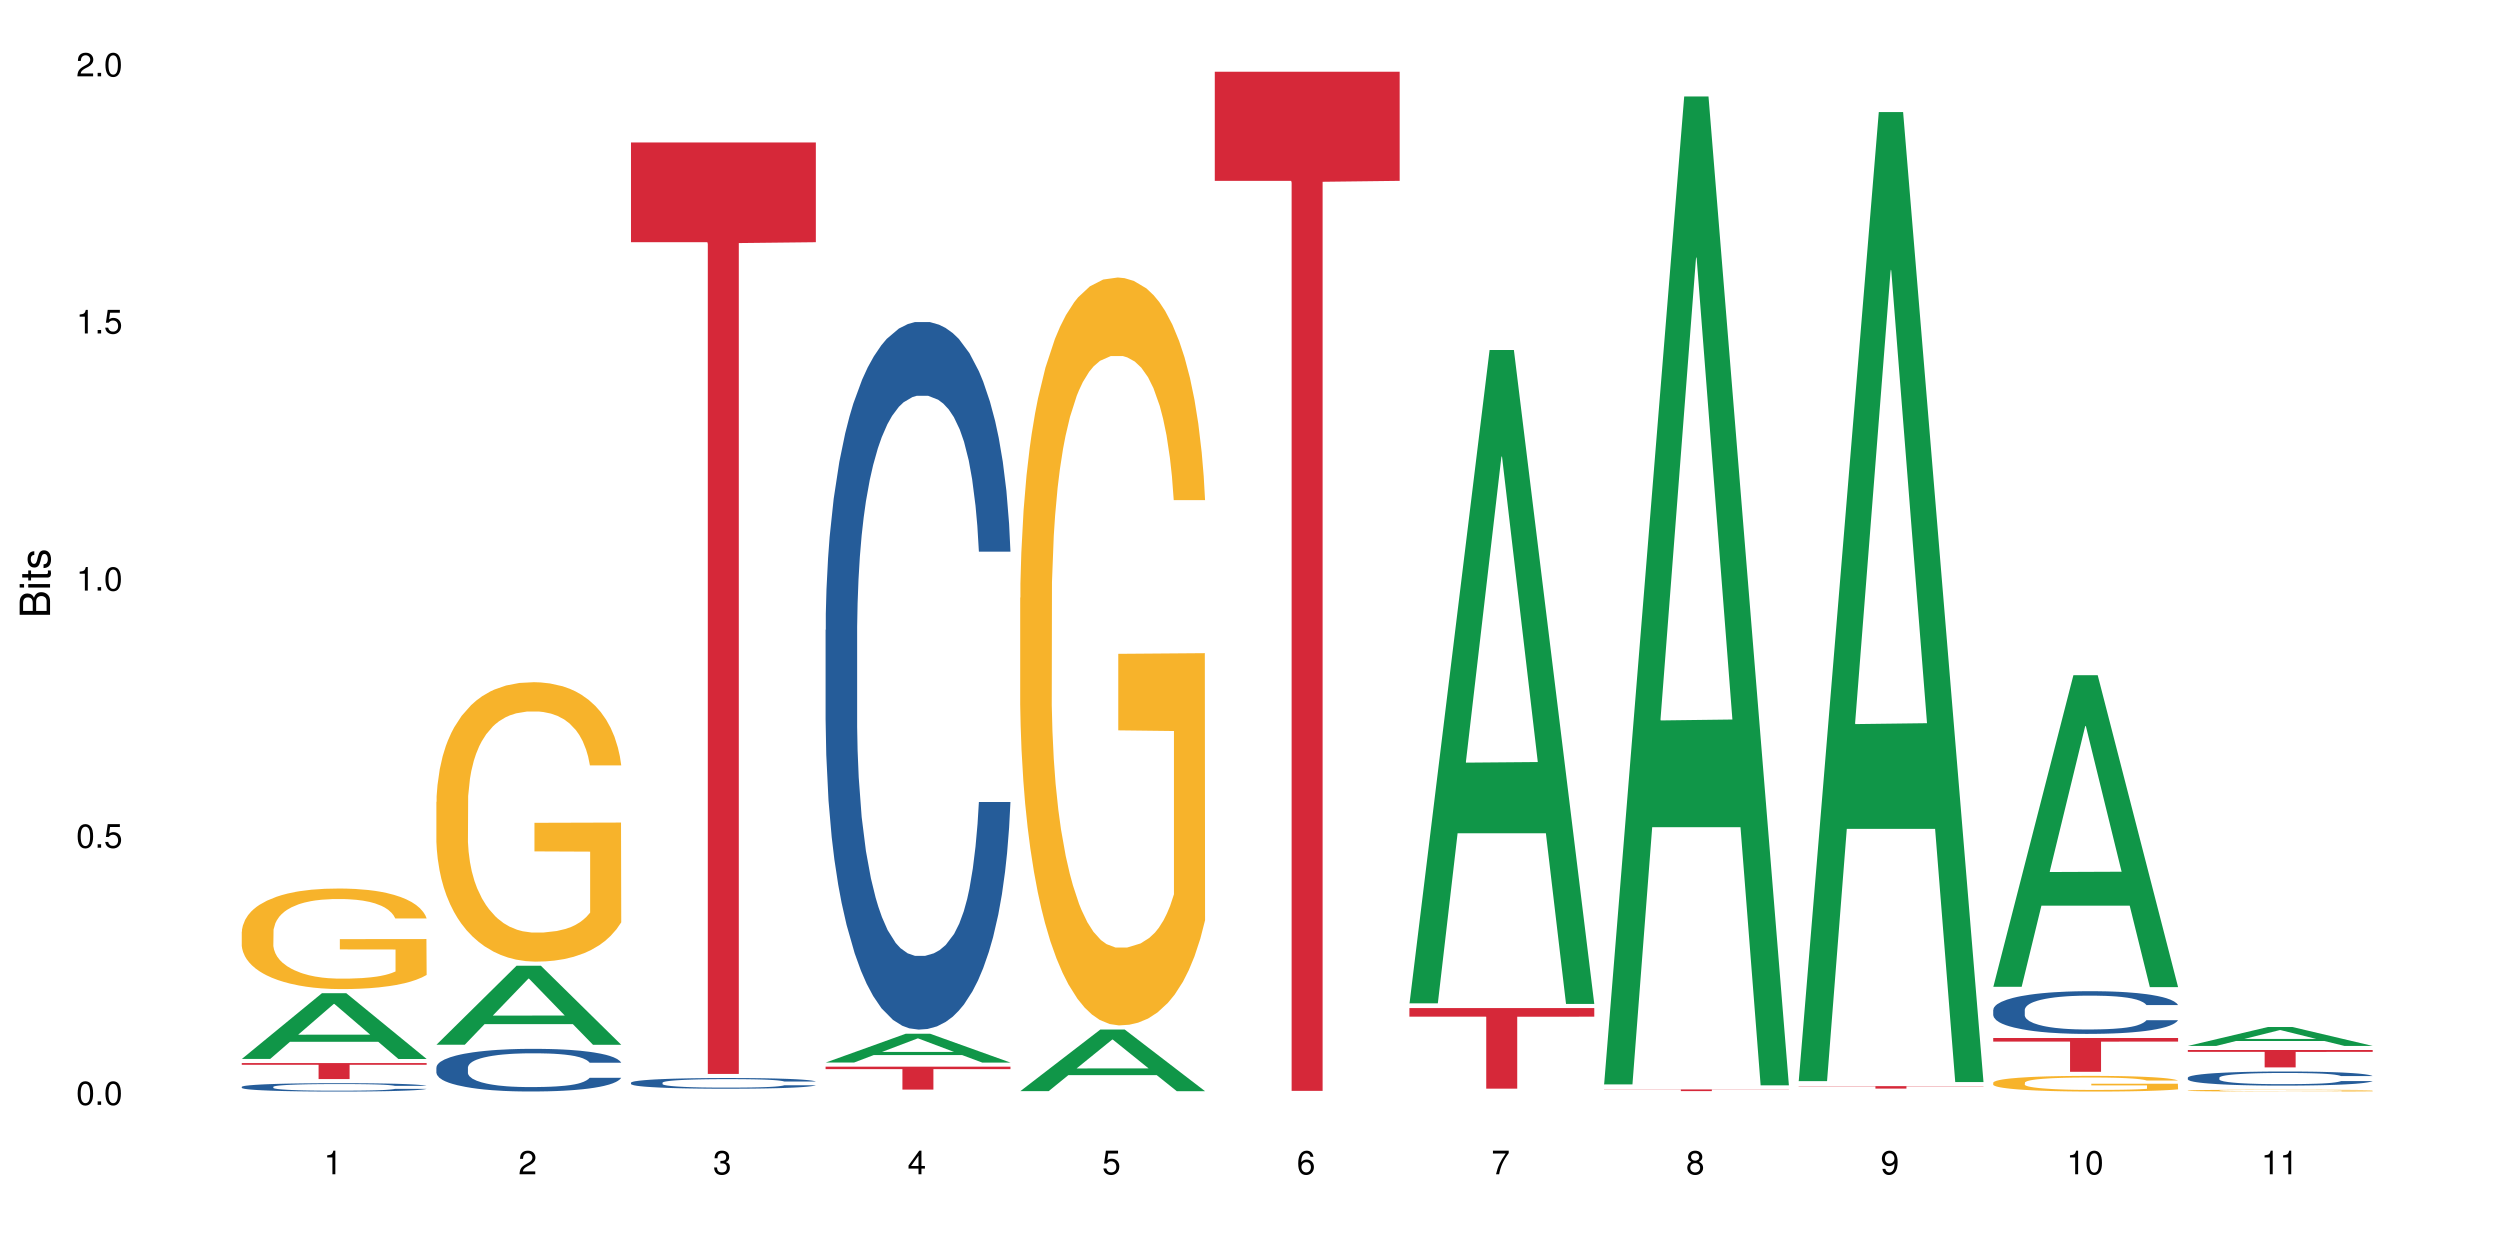 <?xml version="1.0" encoding="UTF-8"?>
<svg xmlns="http://www.w3.org/2000/svg" xmlns:xlink="http://www.w3.org/1999/xlink" width="720pt" height="360pt" viewBox="0 0 720 360" version="1.1">
<defs>
<g>
<symbol overflow="visible" id="glyph0-0">
<path style="stroke:none;" d=""/>
</symbol>
<symbol overflow="visible" id="glyph0-1">
<path style="stroke:none;" d="M 2.641 -6.797 C 2 -6.797 1.422 -6.531 1.078 -6.047 C 0.641 -5.453 0.406 -4.547 0.406 -3.297 C 0.406 -1 1.188 0.219 2.641 0.219 C 4.078 0.219 4.859 -1 4.859 -3.234 C 4.859 -4.562 4.656 -5.438 4.203 -6.047 C 3.844 -6.531 3.281 -6.797 2.641 -6.797 Z M 2.641 -6.047 C 3.547 -6.047 4 -5.125 4 -3.312 C 4 -1.375 3.562 -0.484 2.625 -0.484 C 1.734 -0.484 1.281 -1.422 1.281 -3.281 C 1.281 -5.141 1.734 -6.047 2.641 -6.047 Z M 2.641 -6.047 "/>
</symbol>
<symbol overflow="visible" id="glyph0-2">
<path style="stroke:none;" d="M 1.828 -1 L 0.828 -1 L 0.828 0 L 1.828 0 Z M 1.828 -1 "/>
</symbol>
<symbol overflow="visible" id="glyph0-3">
<path style="stroke:none;" d="M 4.562 -6.797 L 1.062 -6.797 L 0.547 -3.094 L 1.328 -3.094 C 1.719 -3.562 2.047 -3.734 2.578 -3.734 C 3.484 -3.734 4.062 -3.109 4.062 -2.094 C 4.062 -1.125 3.484 -0.531 2.578 -0.531 C 1.828 -0.531 1.375 -0.906 1.188 -1.672 L 0.328 -1.672 C 0.453 -1.109 0.547 -0.844 0.75 -0.594 C 1.125 -0.078 1.828 0.219 2.594 0.219 C 3.969 0.219 4.922 -0.781 4.922 -2.219 C 4.922 -3.562 4.031 -4.484 2.719 -4.484 C 2.25 -4.484 1.859 -4.359 1.469 -4.062 L 1.734 -5.969 L 4.562 -5.969 Z M 4.562 -6.797 "/>
</symbol>
<symbol overflow="visible" id="glyph0-4">
<path style="stroke:none;" d="M 2.484 -4.844 L 2.484 0 L 3.328 0 L 3.328 -6.797 L 2.766 -6.797 C 2.469 -5.75 2.281 -5.609 0.984 -5.453 L 0.984 -4.844 Z M 2.484 -4.844 "/>
</symbol>
<symbol overflow="visible" id="glyph0-5">
<path style="stroke:none;" d="M 4.859 -0.828 L 1.281 -0.828 C 1.359 -1.391 1.672 -1.75 2.5 -2.234 L 3.469 -2.75 C 4.406 -3.266 4.906 -3.969 4.906 -4.812 C 4.906 -5.375 4.672 -5.906 4.266 -6.266 C 3.859 -6.625 3.375 -6.797 2.719 -6.797 C 1.859 -6.797 1.219 -6.5 0.844 -5.922 C 0.609 -5.562 0.5 -5.125 0.484 -4.438 L 1.328 -4.438 C 1.359 -4.906 1.406 -5.188 1.531 -5.406 C 1.75 -5.812 2.188 -6.062 2.703 -6.062 C 3.469 -6.062 4.031 -5.516 4.031 -4.781 C 4.031 -4.25 3.719 -3.797 3.125 -3.438 L 2.234 -2.938 C 0.812 -2.141 0.406 -1.5 0.328 0 L 4.859 0 Z M 4.859 -0.828 "/>
</symbol>
<symbol overflow="visible" id="glyph0-6">
<path style="stroke:none;" d="M 2.125 -3.125 L 2.578 -3.125 C 3.516 -3.125 3.984 -2.703 3.984 -1.891 C 3.984 -1.031 3.469 -0.531 2.578 -0.531 C 1.656 -0.531 1.203 -0.984 1.156 -1.969 L 0.312 -1.969 C 0.344 -1.422 0.438 -1.078 0.609 -0.766 C 0.953 -0.109 1.625 0.219 2.547 0.219 C 3.953 0.219 4.859 -0.609 4.859 -1.906 C 4.859 -2.766 4.516 -3.25 3.703 -3.516 C 4.344 -3.766 4.656 -4.25 4.656 -4.938 C 4.656 -6.109 3.875 -6.797 2.578 -6.797 C 1.203 -6.797 0.484 -6.047 0.453 -4.609 L 1.297 -4.609 C 1.312 -5.016 1.344 -5.25 1.453 -5.453 C 1.641 -5.828 2.062 -6.062 2.594 -6.062 C 3.344 -6.062 3.797 -5.625 3.797 -4.906 C 3.797 -4.422 3.609 -4.141 3.25 -3.984 C 3.016 -3.891 2.719 -3.844 2.125 -3.844 Z M 2.125 -3.125 "/>
</symbol>
<symbol overflow="visible" id="glyph0-7">
<path style="stroke:none;" d="M 3.141 -1.625 L 3.141 0 L 3.984 0 L 3.984 -1.625 L 4.984 -1.625 L 4.984 -2.391 L 3.984 -2.391 L 3.984 -6.797 L 3.359 -6.797 L 0.266 -2.516 L 0.266 -1.625 Z M 3.141 -2.391 L 1 -2.391 L 3.141 -5.359 Z M 3.141 -2.391 "/>
</symbol>
<symbol overflow="visible" id="glyph0-8">
<path style="stroke:none;" d="M 4.781 -5.031 C 4.609 -6.141 3.891 -6.797 2.844 -6.797 C 2.094 -6.797 1.422 -6.438 1.031 -5.828 C 0.609 -5.172 0.406 -4.344 0.406 -3.094 C 0.406 -1.953 0.578 -1.234 0.984 -0.625 C 1.359 -0.078 1.953 0.219 2.703 0.219 C 3.984 0.219 4.922 -0.734 4.922 -2.078 C 4.922 -3.344 4.062 -4.234 2.844 -4.234 C 2.172 -4.234 1.641 -3.969 1.281 -3.469 C 1.281 -5.125 1.828 -6.047 2.797 -6.047 C 3.391 -6.047 3.797 -5.672 3.938 -5.031 Z M 2.734 -3.484 C 3.547 -3.484 4.062 -2.922 4.062 -2 C 4.062 -1.156 3.484 -0.531 2.703 -0.531 C 1.922 -0.531 1.328 -1.188 1.328 -2.047 C 1.328 -2.891 1.906 -3.484 2.734 -3.484 Z M 2.734 -3.484 "/>
</symbol>
<symbol overflow="visible" id="glyph0-9">
<path style="stroke:none;" d="M 4.984 -6.797 L 0.438 -6.797 L 0.438 -5.969 L 4.109 -5.969 C 2.5 -3.656 1.828 -2.234 1.328 0 L 2.219 0 C 2.594 -2.172 3.453 -4.047 4.984 -6.094 Z M 4.984 -6.797 "/>
</symbol>
<symbol overflow="visible" id="glyph0-10">
<path style="stroke:none;" d="M 3.75 -3.578 C 4.453 -4 4.688 -4.344 4.688 -4.984 C 4.688 -6.047 3.844 -6.797 2.641 -6.797 C 1.438 -6.797 0.594 -6.047 0.594 -4.984 C 0.594 -4.359 0.828 -4.016 1.516 -3.578 C 0.734 -3.203 0.359 -2.641 0.359 -1.891 C 0.359 -0.641 1.297 0.219 2.641 0.219 C 3.984 0.219 4.922 -0.641 4.922 -1.875 C 4.922 -2.641 4.531 -3.203 3.75 -3.578 Z M 2.641 -6.047 C 3.359 -6.047 3.812 -5.625 3.812 -4.969 C 3.812 -4.344 3.344 -3.922 2.641 -3.922 C 1.922 -3.922 1.453 -4.344 1.453 -4.984 C 1.453 -5.625 1.922 -6.047 2.641 -6.047 Z M 2.641 -3.203 C 3.484 -3.203 4.062 -2.672 4.062 -1.875 C 4.062 -1.062 3.484 -0.531 2.625 -0.531 C 1.797 -0.531 1.219 -1.078 1.219 -1.875 C 1.219 -2.672 1.797 -3.203 2.641 -3.203 Z M 2.641 -3.203 "/>
</symbol>
<symbol overflow="visible" id="glyph0-11">
<path style="stroke:none;" d="M 0.516 -1.547 C 0.672 -0.438 1.406 0.219 2.438 0.219 C 3.188 0.219 3.859 -0.141 4.266 -0.75 C 4.688 -1.406 4.891 -2.25 4.891 -3.484 C 4.891 -4.625 4.703 -5.359 4.312 -5.953 C 3.938 -6.5 3.344 -6.797 2.594 -6.797 C 1.297 -6.797 0.359 -5.844 0.359 -4.516 C 0.359 -3.25 1.234 -2.344 2.453 -2.344 C 3.094 -2.344 3.562 -2.578 4.016 -3.109 C 4 -1.453 3.469 -0.531 2.5 -0.531 C 1.906 -0.531 1.484 -0.906 1.359 -1.547 Z M 2.578 -6.062 C 3.375 -6.062 3.969 -5.406 3.969 -4.531 C 3.969 -3.688 3.375 -3.094 2.547 -3.094 C 1.734 -3.094 1.234 -3.672 1.234 -4.578 C 1.234 -5.438 1.797 -6.062 2.578 -6.062 Z M 2.578 -6.062 "/>
</symbol>
<symbol overflow="visible" id="glyph1-0">
<path style="stroke:none;" d=""/>
</symbol>
<symbol overflow="visible" id="glyph1-1">
<path style="stroke:none;" d="M 0 -0.953 L 0 -4.891 C 0 -5.719 -0.234 -6.344 -0.734 -6.797 C -1.188 -7.234 -1.812 -7.469 -2.5 -7.469 C -3.547 -7.469 -4.188 -7 -4.625 -5.875 C -4.984 -6.672 -5.641 -7.094 -6.531 -7.094 C -7.156 -7.094 -7.734 -6.859 -8.141 -6.391 C -8.562 -5.938 -8.75 -5.344 -8.75 -4.5 L -8.75 -0.953 Z M -4.984 -2.062 L -7.766 -2.062 L -7.766 -4.219 C -7.766 -4.844 -7.688 -5.203 -7.453 -5.5 C -7.219 -5.812 -6.859 -5.969 -6.375 -5.969 C -5.906 -5.969 -5.531 -5.812 -5.297 -5.5 C -5.062 -5.203 -4.984 -4.844 -4.984 -4.219 Z M -0.984 -2.062 L -4 -2.062 L -4 -4.781 C -4 -5.328 -3.859 -5.688 -3.578 -5.953 C -3.297 -6.219 -2.922 -6.359 -2.484 -6.359 C -2.062 -6.359 -1.688 -6.219 -1.406 -5.953 C -1.109 -5.688 -0.984 -5.328 -0.984 -4.781 Z M -0.984 -2.062 "/>
</symbol>
<symbol overflow="visible" id="glyph1-2">
<path style="stroke:none;" d="M -6.281 -1.797 L -6.281 -0.797 L 0 -0.797 L 0 -1.797 Z M -8.75 -1.797 L -8.75 -0.797 L -7.484 -0.797 L -7.484 -1.797 Z M -8.75 -1.797 "/>
</symbol>
<symbol overflow="visible" id="glyph1-3">
<path style="stroke:none;" d="M -6.281 -3.047 L -6.281 -2.016 L -8.016 -2.016 L -8.016 -1.016 L -6.281 -1.016 L -6.281 -0.172 L -5.469 -0.172 L -5.469 -1.016 L -0.719 -1.016 C -0.078 -1.016 0.281 -1.453 0.281 -2.234 C 0.281 -2.469 0.25 -2.719 0.188 -3.047 L -0.641 -3.047 C -0.609 -2.922 -0.594 -2.766 -0.594 -2.562 C -0.594 -2.141 -0.719 -2.016 -1.156 -2.016 L -5.469 -2.016 L -5.469 -3.047 Z M -6.281 -3.047 "/>
</symbol>
<symbol overflow="visible" id="glyph1-4">
<path style="stroke:none;" d="M -4.531 -5.25 C -5.766 -5.25 -6.469 -4.422 -6.469 -2.969 C -6.469 -1.516 -5.719 -0.562 -4.547 -0.562 C -3.562 -0.562 -3.094 -1.062 -2.734 -2.562 L -2.516 -3.484 C -2.344 -4.188 -2.094 -4.469 -1.625 -4.469 C -1.047 -4.469 -0.641 -3.875 -0.641 -3 C -0.641 -2.453 -0.797 -2 -1.062 -1.75 C -1.25 -1.594 -1.422 -1.531 -1.875 -1.469 L -1.875 -0.406 C -0.422 -0.453 0.281 -1.266 0.281 -2.922 C 0.281 -4.5 -0.5 -5.516 -1.719 -5.516 C -2.656 -5.516 -3.172 -4.984 -3.469 -3.734 L -3.703 -2.766 C -3.891 -1.953 -4.156 -1.609 -4.594 -1.609 C -5.172 -1.609 -5.547 -2.125 -5.547 -2.938 C -5.547 -3.75 -5.203 -4.172 -4.531 -4.203 Z M -4.531 -5.25 "/>
</symbol>
</g>
</defs>
<g id="surface100690">
<rect x="0" y="0" width="720" height="360" style="fill:rgb(100%,100%,100%);fill-opacity:1;stroke:none;"/>
<path style=" stroke:none;fill-rule:nonzero;fill:rgb(6.275%,58.824%,28.235%);fill-opacity:1;" d="M 69.629 304.969 L 69.688 304.953 L 92.723 286.039 L 99.723 286.039 L 122.875 304.988 L 114.738 304.988 L 108.938 300.043 L 83.508 300.043 L 77.82 304.969 L 69.629 304.969 L 85.957 297.996 L 106.605 297.977 L 96.309 289.137 L 96.195 289.117 L 96.082 289.172 L 85.898 297.977 L 85.957 297.996 Z M 69.629 304.969 "/>
<path style=" stroke:none;fill-rule:nonzero;fill:rgb(14.51%,36.078%,60%);fill-opacity:1;" d="M 69.629 313.008 L 69.695 313.004 L 69.695 312.949 L 69.891 312.867 L 70.344 312.762 L 70.797 312.688 L 71.969 312.559 L 73.59 312.434 L 75.277 312.336 L 76.512 312.277 L 77.617 312.234 L 80.148 312.152 L 81.773 312.109 L 83.523 312.07 L 85.668 312.035 L 87.227 312.012 L 90.73 311.977 L 93.328 311.961 L 95.344 311.957 L 99.691 311.957 L 102.289 311.965 L 104.172 311.977 L 106.25 311.992 L 108.004 312.012 L 111.055 312.062 L 113.781 312.121 L 115.016 312.16 L 116.965 312.227 L 118.457 312.293 L 119.496 312.352 L 120.664 312.434 L 121.703 312.531 L 122.484 312.645 L 122.875 312.738 L 113.781 312.738 L 113.328 312.652 L 112.809 312.582 L 111.836 312.492 L 110.859 312.426 L 109.496 312.363 L 108.266 312.32 L 106.574 312.281 L 105.082 312.254 L 103.523 312.234 L 102.031 312.219 L 99.172 312.207 L 95.863 312.207 L 94.629 312.211 L 92.098 312.23 L 90.73 312.246 L 88.785 312.273 L 87.422 312.305 L 85.797 312.348 L 84.695 312.387 L 83.328 312.441 L 82.355 312.492 L 81.254 312.566 L 80.602 312.621 L 80.02 312.684 L 79.5 312.758 L 79.109 312.832 L 78.852 312.914 L 78.719 312.996 L 78.719 313.336 L 78.852 313.418 L 79.176 313.508 L 80.02 313.645 L 81.254 313.762 L 82.68 313.855 L 84.043 313.922 L 84.824 313.949 L 85.863 313.988 L 87.484 314.031 L 89.824 314.074 L 91.188 314.094 L 93.266 314.109 L 95.406 314.117 L 98.266 314.117 L 100.797 314.109 L 102.484 314.098 L 104.238 314.082 L 106.641 314.043 L 108.133 314.008 L 109.434 313.965 L 110.406 313.926 L 111.055 313.891 L 112.031 313.82 L 112.809 313.746 L 113.395 313.668 L 113.781 313.594 L 122.875 313.594 L 122.484 313.684 L 121.898 313.77 L 121.316 313.832 L 120.406 313.91 L 119.367 313.977 L 117.875 314.055 L 116.641 314.105 L 115.016 314.16 L 113.523 314.203 L 111.898 314.242 L 109.496 314.285 L 107.938 314.305 L 106.25 314.328 L 104.238 314.344 L 101.707 314.359 L 98.977 314.367 L 96.445 314.371 L 93.719 314.367 L 91.707 314.355 L 89.043 314.336 L 85.73 314.297 L 83.328 314.254 L 81.445 314.215 L 79.824 314.168 L 78.004 314.109 L 75.668 314.012 L 74.238 313.938 L 73.266 313.875 L 72.16 313.789 L 71.383 313.711 L 70.473 313.59 L 69.824 313.434 L 69.629 313.312 Z M 69.629 313.008 "/>
<path style=" stroke:none;fill-rule:nonzero;fill:rgb(96.863%,70.196%,16.863%);fill-opacity:1;" d="M 69.629 268.301 L 69.695 268.273 L 69.695 267.742 L 69.953 266.555 L 70.602 264.914 L 71.449 263.562 L 72.355 262.504 L 72.941 261.949 L 73.914 261.156 L 74.758 260.574 L 76.902 259.383 L 79.629 258.273 L 81.121 257.797 L 82.809 257.348 L 85.215 256.844 L 86.316 256.66 L 89.691 256.234 L 93.523 255.973 L 97.746 255.891 L 99.691 255.918 L 102.355 256.023 L 105.992 256.316 L 108.07 256.578 L 109.691 256.844 L 111.379 257.188 L 113.457 257.719 L 115.406 258.352 L 116.965 258.988 L 118.523 259.781 L 119.82 260.629 L 120.926 261.555 L 121.898 262.664 L 122.484 263.59 L 122.875 264.516 L 113.848 264.516 L 113.328 263.59 L 112.742 262.875 L 111.77 262.004 L 110.797 261.367 L 109.82 260.867 L 108.004 260.176 L 106.445 259.754 L 104.496 259.383 L 102.613 259.145 L 100.473 258.988 L 99.172 258.934 L 95.73 258.934 L 92.613 259.121 L 90.797 259.332 L 89.5 259.543 L 87.68 259.941 L 86.578 260.258 L 85.926 260.469 L 83.98 261.289 L 82.68 262.031 L 81.965 262.531 L 81.059 263.324 L 80.406 264.039 L 79.695 265.098 L 79.305 265.891 L 78.785 267.691 L 78.719 272.453 L 78.914 273.457 L 79.305 274.543 L 79.824 275.496 L 80.602 276.5 L 81.383 277.27 L 82.746 278.301 L 83.914 278.988 L 84.824 279.438 L 86.578 280.152 L 87.289 280.391 L 88.98 280.867 L 90.73 281.238 L 92.875 281.555 L 94.5 281.711 L 97.094 281.844 L 100.406 281.844 L 104.305 281.688 L 106.77 281.473 L 108.457 281.262 L 109.562 281.078 L 110.926 280.785 L 111.898 280.523 L 112.809 280.23 L 113.914 279.781 L 113.914 273.457 L 97.875 273.434 L 97.875 270.469 L 122.809 270.441 L 122.875 280.785 L 121.512 281.5 L 119.82 282.188 L 118.199 282.719 L 116.512 283.168 L 114.109 283.672 L 112.16 283.988 L 109.172 284.359 L 106.445 284.598 L 103.59 284.754 L 101.055 284.836 L 98.07 284.859 L 95.406 284.809 L 92.551 284.648 L 90.277 284.438 L 88.199 284.172 L 86.121 283.828 L 83.523 283.273 L 81.836 282.824 L 80.082 282.27 L 78.332 281.605 L 76.773 280.891 L 75.734 280.336 L 74.695 279.703 L 73.59 278.91 L 72.551 278.008 L 71.773 277.188 L 71.059 276.262 L 70.539 275.391 L 70.02 274.199 L 69.758 273.246 L 69.629 272.426 Z M 69.629 268.301 "/>
<path style=" stroke:none;fill-rule:nonzero;fill:rgb(83.922%,15.686%,22.353%);fill-opacity:1;" d="M 69.629 306.168 L 122.875 306.168 L 122.875 306.66 L 100.684 306.664 L 100.684 310.777 L 91.754 310.777 L 91.754 306.668 L 91.625 306.66 L 69.629 306.66 Z M 69.629 306.168 "/>
<path style=" stroke:none;fill-rule:nonzero;fill:rgb(6.275%,58.824%,28.235%);fill-opacity:1;" d="M 125.676 300.875 L 125.734 300.855 L 148.77 278.133 L 155.77 278.133 L 178.918 300.898 L 170.785 300.898 L 164.984 294.953 L 139.555 294.953 L 133.867 300.875 L 125.676 300.875 L 142 292.496 L 162.652 292.473 L 152.355 281.852 L 152.242 281.828 L 152.129 281.895 L 141.945 292.473 L 142 292.496 Z M 125.676 300.875 "/>
<path style=" stroke:none;fill-rule:nonzero;fill:rgb(14.51%,36.078%,60%);fill-opacity:1;" d="M 125.676 307.418 L 125.742 307.406 L 125.742 307.137 L 125.934 306.711 L 126.391 306.172 L 126.844 305.801 L 128.012 305.141 L 129.637 304.5 L 131.324 304.008 L 132.559 303.715 L 133.664 303.488 L 136.195 303.074 L 137.816 302.863 L 139.57 302.672 L 141.715 302.48 L 143.273 302.367 L 146.777 302.188 L 149.375 302.109 L 151.391 302.078 L 155.738 302.078 L 158.336 302.121 L 160.219 302.176 L 162.297 302.266 L 164.051 302.367 L 167.102 302.613 L 169.828 302.93 L 171.062 303.109 L 173.012 303.457 L 174.504 303.793 L 175.543 304.086 L 176.711 304.5 L 177.75 305.004 L 178.531 305.578 L 178.918 306.059 L 169.828 306.059 L 169.375 305.609 L 168.855 305.262 L 167.883 304.805 L 166.906 304.477 L 165.543 304.152 L 164.309 303.938 L 162.621 303.727 L 161.129 303.59 L 159.57 303.488 L 158.078 303.422 L 155.219 303.355 L 151.906 303.355 L 150.676 303.379 L 148.141 303.469 L 146.777 303.547 L 144.832 303.703 L 143.469 303.848 L 141.844 304.074 L 140.738 304.266 L 139.375 304.555 L 138.402 304.812 L 137.297 305.184 L 136.648 305.465 L 136.066 305.777 L 135.547 306.148 L 135.156 306.543 L 134.895 306.957 L 134.766 307.359 L 134.766 309.102 L 134.895 309.504 L 135.219 309.977 L 136.066 310.66 L 137.297 311.254 L 138.727 311.727 L 140.09 312.062 L 140.871 312.219 L 141.91 312.398 L 143.531 312.625 L 145.871 312.848 L 147.234 312.938 L 149.312 313.027 L 151.453 313.074 L 154.312 313.074 L 156.844 313.027 L 158.531 312.973 L 160.285 312.883 L 162.688 312.691 L 164.18 312.512 L 165.48 312.297 L 166.453 312.086 L 167.102 311.906 L 168.074 311.559 L 168.855 311.176 L 169.441 310.785 L 169.828 310.402 L 178.918 310.402 L 178.531 310.852 L 177.945 311.289 L 177.363 311.613 L 176.453 312.008 L 175.414 312.355 L 173.922 312.746 L 172.688 313.004 L 171.062 313.285 L 169.57 313.5 L 167.945 313.691 L 165.543 313.914 L 163.984 314.027 L 162.297 314.129 L 160.285 314.219 L 157.754 314.297 L 155.023 314.34 L 152.492 314.352 L 149.766 314.328 L 147.754 314.285 L 145.09 314.184 L 141.777 313.98 L 139.375 313.77 L 137.492 313.555 L 135.871 313.332 L 134.051 313.027 L 131.715 312.535 L 130.285 312.152 L 129.312 311.84 L 128.207 311.402 L 127.43 311.008 L 126.52 310.379 L 125.871 309.582 L 125.676 308.965 Z M 125.676 307.418 "/>
<path style=" stroke:none;fill-rule:nonzero;fill:rgb(96.863%,70.196%,16.863%);fill-opacity:1;" d="M 125.676 230.941 L 125.742 230.867 L 125.742 229.398 L 126 226.09 L 126.648 221.535 L 127.492 217.785 L 128.402 214.844 L 128.988 213.301 L 129.961 211.098 L 130.805 209.48 L 132.949 206.172 L 135.676 203.086 L 137.168 201.762 L 138.855 200.512 L 141.258 199.117 L 142.363 198.602 L 145.738 197.426 L 149.57 196.691 L 153.793 196.469 L 155.738 196.543 L 158.402 196.836 L 162.039 197.645 L 164.117 198.383 L 165.738 199.117 L 167.426 200.07 L 169.504 201.543 L 171.453 203.305 L 173.012 205.07 L 174.57 207.273 L 175.867 209.625 L 176.973 212.199 L 177.945 215.285 L 178.531 217.859 L 178.918 220.43 L 169.895 220.43 L 169.375 217.859 L 168.789 215.875 L 167.816 213.449 L 166.844 211.684 L 165.867 210.289 L 164.051 208.379 L 162.492 207.203 L 160.543 206.172 L 158.66 205.512 L 156.52 205.07 L 155.219 204.922 L 151.777 204.922 L 148.66 205.438 L 146.844 206.023 L 145.543 206.613 L 143.727 207.715 L 142.621 208.598 L 141.973 209.188 L 140.027 211.465 L 138.727 213.523 L 138.012 214.918 L 137.105 217.125 L 136.453 219.109 L 135.738 222.047 L 135.352 224.254 L 134.832 229.25 L 134.766 242.48 L 134.961 245.273 L 135.352 248.285 L 135.871 250.934 L 136.648 253.727 L 137.43 255.855 L 138.793 258.723 L 139.961 260.637 L 140.871 261.883 L 142.621 263.867 L 143.336 264.531 L 145.023 265.852 L 146.777 266.883 L 148.922 267.766 L 150.543 268.207 L 153.141 268.574 L 156.453 268.574 L 160.348 268.133 L 162.816 267.543 L 164.504 266.957 L 165.609 266.441 L 166.973 265.633 L 167.945 264.898 L 168.855 264.09 L 169.961 262.84 L 169.961 245.273 L 153.922 245.199 L 153.922 236.969 L 178.855 236.895 L 178.918 265.633 L 177.555 267.617 L 175.867 269.527 L 174.246 271 L 172.555 272.246 L 170.152 273.645 L 168.207 274.527 L 165.219 275.555 L 162.492 276.215 L 159.637 276.656 L 157.102 276.879 L 154.117 276.953 L 151.453 276.805 L 148.598 276.363 L 146.324 275.777 L 144.246 275.039 L 142.168 274.086 L 139.57 272.543 L 137.883 271.293 L 136.129 269.75 L 134.375 267.91 L 132.816 265.926 L 131.777 264.383 L 130.742 262.621 L 129.637 260.414 L 128.598 257.914 L 127.82 255.637 L 127.105 253.062 L 126.586 250.641 L 126.066 247.332 L 125.805 244.688 L 125.676 242.406 Z M 125.676 230.941 "/>
<path style=" stroke:none;fill-rule:nonzero;fill:rgb(14.51%,36.078%,60%);fill-opacity:1;" d="M 181.723 311.812 L 181.785 311.809 L 181.785 311.742 L 181.98 311.637 L 182.438 311.5 L 182.891 311.406 L 184.059 311.242 L 185.684 311.082 L 187.371 310.957 L 188.605 310.883 L 189.707 310.828 L 192.242 310.723 L 193.863 310.668 L 195.617 310.621 L 197.762 310.574 L 199.32 310.543 L 202.824 310.5 L 205.422 310.48 L 207.434 310.473 L 211.785 310.473 L 214.383 310.484 L 216.266 310.496 L 218.344 310.52 L 220.098 310.543 L 223.148 310.605 L 225.875 310.688 L 227.109 310.73 L 229.059 310.816 L 230.551 310.902 L 231.59 310.977 L 232.758 311.082 L 233.797 311.207 L 234.578 311.352 L 234.965 311.473 L 225.875 311.473 L 225.422 311.359 L 224.902 311.273 L 223.926 311.156 L 222.953 311.074 L 221.59 310.992 L 220.355 310.938 L 218.668 310.887 L 217.176 310.852 L 215.617 310.828 L 214.121 310.809 L 211.266 310.793 L 207.953 310.793 L 206.723 310.797 L 204.188 310.82 L 202.824 310.84 L 200.875 310.879 L 199.512 310.918 L 197.891 310.973 L 196.785 311.02 L 195.422 311.094 L 194.449 311.16 L 193.344 311.254 L 192.695 311.324 L 192.109 311.402 L 191.59 311.496 L 191.203 311.594 L 190.941 311.699 L 190.812 311.801 L 190.812 312.234 L 190.941 312.336 L 191.266 312.457 L 192.109 312.629 L 193.344 312.777 L 194.773 312.895 L 196.137 312.98 L 196.918 313.02 L 197.953 313.066 L 199.578 313.121 L 201.914 313.18 L 203.281 313.199 L 205.355 313.223 L 207.5 313.234 L 210.355 313.234 L 212.891 313.223 L 214.578 313.207 L 216.332 313.188 L 218.734 313.137 L 220.227 313.094 L 221.523 313.039 L 222.5 312.984 L 223.148 312.941 L 224.121 312.855 L 224.902 312.758 L 225.484 312.66 L 225.875 312.562 L 234.965 312.562 L 234.578 312.676 L 233.992 312.785 L 233.406 312.867 L 232.5 312.965 L 231.461 313.055 L 229.965 313.152 L 228.734 313.219 L 227.109 313.289 L 225.617 313.34 L 223.992 313.391 L 221.59 313.445 L 220.031 313.473 L 218.344 313.5 L 216.332 313.523 L 213.797 313.543 L 211.07 313.551 L 208.539 313.555 L 205.812 313.551 L 203.801 313.539 L 201.137 313.512 L 197.824 313.461 L 195.422 313.41 L 193.539 313.355 L 191.918 313.301 L 190.098 313.223 L 187.762 313.098 L 186.332 313.004 L 185.359 312.926 L 184.254 312.812 L 183.477 312.715 L 182.566 312.559 L 181.918 312.355 L 181.723 312.203 Z M 181.723 311.812 "/>
<path style=" stroke:none;fill-rule:nonzero;fill:rgb(83.922%,15.686%,22.353%);fill-opacity:1;" d="M 181.723 41.039 L 234.965 41.039 L 234.965 69.754 L 212.777 70.004 L 212.777 309.293 L 203.848 309.293 L 203.848 70.258 L 203.719 69.754 L 181.723 69.754 Z M 181.723 41.039 "/>
<path style=" stroke:none;fill-rule:nonzero;fill:rgb(6.275%,58.824%,28.235%);fill-opacity:1;" d="M 237.77 306.016 L 237.824 306.008 L 260.863 297.711 L 267.859 297.711 L 291.012 306.023 L 282.879 306.023 L 277.074 303.855 L 251.648 303.855 L 245.961 306.016 L 237.77 306.016 L 254.094 302.957 L 274.742 302.949 L 264.449 299.07 L 264.332 299.062 L 264.219 299.086 L 254.039 302.949 L 254.094 302.957 Z M 237.77 306.016 "/>
<path style=" stroke:none;fill-rule:nonzero;fill:rgb(14.51%,36.078%,60%);fill-opacity:1;" d="M 237.77 181.422 L 237.832 181.234 L 237.832 176.766 L 238.027 169.688 L 238.484 160.746 L 238.938 154.602 L 240.105 143.609 L 241.73 132.992 L 243.418 124.797 L 244.652 119.957 L 245.754 116.23 L 248.289 109.34 L 249.91 105.801 L 251.664 102.633 L 253.805 99.465 L 255.363 97.605 L 258.871 94.625 L 261.469 93.32 L 263.48 92.762 L 267.832 92.762 L 270.43 93.508 L 272.312 94.438 L 274.391 95.926 L 276.145 97.605 L 279.195 101.703 L 281.922 106.918 L 283.156 109.898 L 285.105 115.672 L 286.598 121.258 L 287.637 126.102 L 288.805 132.992 L 289.844 141.375 L 290.621 150.875 L 291.012 158.883 L 281.922 158.883 L 281.469 151.434 L 280.949 145.66 L 279.973 138.023 L 279 132.621 L 277.637 127.219 L 276.402 123.68 L 274.715 120.141 L 273.223 117.906 L 271.664 116.23 L 270.168 115.113 L 267.312 113.996 L 264 113.996 L 262.766 114.367 L 260.234 115.859 L 258.871 117.16 L 256.922 119.77 L 255.559 122.191 L 253.938 125.914 L 252.832 129.082 L 251.469 133.926 L 250.496 138.211 L 249.391 144.355 L 248.742 149.012 L 248.156 154.227 L 247.637 160.375 L 247.25 166.895 L 246.988 173.785 L 246.859 180.492 L 246.859 209.363 L 246.988 216.066 L 247.312 223.891 L 248.156 235.254 L 249.391 245.125 L 250.82 252.945 L 252.184 258.535 L 252.961 261.141 L 254 264.121 L 255.625 267.848 L 257.961 271.574 L 259.324 273.062 L 261.402 274.555 L 263.547 275.297 L 266.402 275.297 L 268.938 274.555 L 270.625 273.621 L 272.379 272.133 L 274.781 268.965 L 276.273 265.984 L 277.57 262.445 L 278.547 258.906 L 279.195 255.926 L 280.168 250.152 L 280.949 243.82 L 281.531 237.301 L 281.922 230.969 L 291.012 230.969 L 290.621 238.418 L 290.039 245.684 L 289.453 251.086 L 288.547 257.602 L 287.508 263.379 L 286.012 269.898 L 284.777 274.18 L 283.156 278.836 L 281.664 282.375 L 280.039 285.543 L 277.637 289.27 L 276.078 291.129 L 274.391 292.809 L 272.379 294.297 L 269.844 295.602 L 267.117 296.348 L 264.586 296.531 L 261.859 296.16 L 259.844 295.414 L 257.184 293.738 L 253.871 290.387 L 251.469 286.848 L 249.586 283.309 L 247.961 279.582 L 246.145 274.555 L 243.809 266.359 L 242.379 260.023 L 241.406 254.809 L 240.301 247.547 L 239.523 241.027 L 238.613 230.594 L 237.965 217.371 L 237.77 207.125 Z M 237.77 181.422 "/>
<path style=" stroke:none;fill-rule:nonzero;fill:rgb(83.922%,15.686%,22.353%);fill-opacity:1;" d="M 237.77 307.203 L 291.012 307.203 L 291.012 307.91 L 268.82 307.914 L 268.82 313.797 L 259.895 313.797 L 259.895 307.922 L 259.766 307.91 L 237.77 307.91 Z M 237.77 307.203 "/>
<path style=" stroke:none;fill-rule:nonzero;fill:rgb(6.275%,58.824%,28.235%);fill-opacity:1;" d="M 293.816 314.254 L 293.871 314.238 L 316.91 296.496 L 323.906 296.496 L 347.059 314.27 L 338.926 314.27 L 333.121 309.629 L 307.695 309.629 L 302.008 314.254 L 293.816 314.254 L 310.141 307.711 L 330.789 307.695 L 320.492 299.402 L 320.379 299.387 L 320.266 299.434 L 310.082 307.695 L 310.141 307.711 Z M 293.816 314.254 "/>
<path style=" stroke:none;fill-rule:nonzero;fill:rgb(96.863%,70.196%,16.863%);fill-opacity:1;" d="M 293.816 172.176 L 293.879 171.98 L 293.879 168.043 L 294.141 159.191 L 294.789 146.996 L 295.633 136.965 L 296.543 129.094 L 297.125 124.965 L 298.102 119.062 L 298.945 114.734 L 301.086 105.883 L 303.812 97.621 L 305.309 94.082 L 306.996 90.734 L 309.398 87 L 310.504 85.621 L 313.879 82.473 L 317.711 80.508 L 321.93 79.918 L 323.879 80.113 L 326.539 80.902 L 330.176 83.066 L 332.254 85.031 L 333.879 87 L 335.566 89.555 L 337.645 93.492 L 339.59 98.211 L 341.148 102.934 L 342.707 108.832 L 344.008 115.129 L 345.109 122.016 L 346.086 130.277 L 346.668 137.16 L 347.059 144.047 L 338.035 144.047 L 337.516 137.16 L 336.93 131.848 L 335.957 125.359 L 334.98 120.637 L 334.008 116.898 L 332.191 111.785 L 330.633 108.637 L 328.684 105.883 L 326.801 104.113 L 324.656 102.934 L 323.359 102.539 L 319.918 102.539 L 316.801 103.918 L 314.984 105.488 L 313.684 107.062 L 311.867 110.016 L 310.762 112.375 L 310.113 113.949 L 308.164 120.047 L 306.867 125.555 L 306.152 129.293 L 305.242 135.195 L 304.594 140.504 L 303.879 148.375 L 303.488 154.273 L 302.969 167.652 L 302.906 203.059 L 303.102 210.535 L 303.488 218.602 L 304.008 225.684 L 304.789 233.156 L 305.566 238.863 L 306.93 246.535 L 308.102 251.648 L 309.008 254.992 L 310.762 260.305 L 311.477 262.074 L 313.164 265.613 L 314.918 268.367 L 317.059 270.73 L 318.684 271.91 L 321.281 272.895 L 324.594 272.895 L 328.488 271.711 L 330.957 270.141 L 332.645 268.566 L 333.746 267.188 L 335.113 265.023 L 336.086 263.059 L 336.996 260.895 L 338.098 257.551 L 338.098 210.535 L 322.059 210.34 L 322.059 188.305 L 346.992 188.109 L 347.059 265.023 L 345.695 270.336 L 344.008 275.449 L 342.383 279.383 L 340.695 282.73 L 338.293 286.465 L 336.344 288.828 L 333.359 291.582 L 330.633 293.352 L 327.773 294.531 L 325.242 295.121 L 322.254 295.32 L 319.594 294.926 L 316.734 293.746 L 314.465 292.172 L 312.387 290.203 L 310.309 287.648 L 307.711 283.516 L 306.023 280.172 L 304.27 276.039 L 302.516 271.121 L 300.957 265.812 L 299.918 261.68 L 298.879 256.961 L 297.777 251.059 L 296.738 244.371 L 295.957 238.27 L 295.242 231.387 L 294.723 224.895 L 294.203 216.043 L 293.945 208.961 L 293.816 202.863 Z M 293.816 172.176 "/>
<path style=" stroke:none;fill-rule:nonzero;fill:rgb(83.922%,15.686%,22.353%);fill-opacity:1;" d="M 349.859 20.664 L 403.105 20.664 L 403.105 52.082 L 380.914 52.355 L 380.914 314.164 L 371.988 314.164 L 371.988 52.633 L 371.859 52.082 L 349.859 52.082 Z M 349.859 20.664 "/>
<path style=" stroke:none;fill-rule:nonzero;fill:rgb(6.275%,58.824%,28.235%);fill-opacity:1;" d="M 405.906 288.965 L 405.965 288.789 L 429.004 100.797 L 436 100.797 L 459.152 289.141 L 451.016 289.141 L 445.215 239.977 L 419.789 239.977 L 414.098 288.965 L 405.906 288.965 L 422.234 219.641 L 442.883 219.465 L 432.586 131.57 L 432.473 131.391 L 432.359 131.922 L 422.176 219.465 L 422.234 219.641 Z M 405.906 288.965 "/>
<path style=" stroke:none;fill-rule:nonzero;fill:rgb(83.922%,15.686%,22.353%);fill-opacity:1;" d="M 405.906 290.32 L 459.152 290.32 L 459.152 292.805 L 436.961 292.828 L 436.961 313.531 L 428.035 313.531 L 428.035 292.848 L 427.902 292.805 L 405.906 292.805 Z M 405.906 290.32 "/>
<path style=" stroke:none;fill-rule:nonzero;fill:rgb(6.275%,58.824%,28.235%);fill-opacity:1;" d="M 461.953 312.305 L 462.012 312.039 L 485.051 27.789 L 492.047 27.789 L 515.199 312.574 L 507.062 312.574 L 501.262 238.234 L 475.832 238.234 L 470.145 312.305 L 461.953 312.305 L 478.281 207.484 L 498.93 207.219 L 488.633 74.32 L 488.52 74.051 L 488.406 74.852 L 478.223 207.219 L 478.281 207.484 Z M 461.953 312.305 "/>
<path style=" stroke:none;fill-rule:nonzero;fill:rgb(83.922%,15.686%,22.353%);fill-opacity:1;" d="M 461.953 313.754 L 515.199 313.754 L 515.199 313.805 L 493.008 313.805 L 493.008 314.238 L 484.078 314.238 L 484.078 313.805 L 461.953 313.805 Z M 461.953 313.754 "/>
<path style=" stroke:none;fill-rule:nonzero;fill:rgb(6.275%,58.824%,28.235%);fill-opacity:1;" d="M 518 311.367 L 518.059 311.105 L 541.094 32.266 L 548.094 32.266 L 571.246 311.629 L 563.109 311.629 L 557.309 238.707 L 531.879 238.707 L 526.191 311.367 L 518 311.367 L 534.324 208.539 L 554.977 208.277 L 544.68 77.906 L 544.566 77.645 L 544.453 78.434 L 534.27 208.277 L 534.324 208.539 Z M 518 311.367 "/>
<path style=" stroke:none;fill-rule:nonzero;fill:rgb(83.922%,15.686%,22.353%);fill-opacity:1;" d="M 518 312.809 L 571.246 312.809 L 571.246 312.883 L 549.055 312.887 L 549.055 313.523 L 540.125 313.523 L 540.125 312.887 L 539.996 312.883 L 518 312.883 Z M 518 312.809 "/>
<path style=" stroke:none;fill-rule:nonzero;fill:rgb(6.275%,58.824%,28.235%);fill-opacity:1;" d="M 574.047 284.207 L 574.102 284.125 L 597.141 194.453 L 604.137 194.453 L 627.289 284.293 L 619.156 284.293 L 613.355 260.84 L 587.926 260.84 L 582.238 284.207 L 574.047 284.207 L 590.371 251.141 L 611.023 251.055 L 600.727 209.129 L 600.613 209.047 L 600.496 209.301 L 590.316 251.055 L 590.371 251.141 Z M 574.047 284.207 "/>
<path style=" stroke:none;fill-rule:nonzero;fill:rgb(14.51%,36.078%,60%);fill-opacity:1;" d="M 574.047 290.82 L 574.113 290.809 L 574.113 290.539 L 574.305 290.113 L 574.762 289.574 L 575.215 289.203 L 576.383 288.539 L 578.008 287.898 L 579.695 287.406 L 580.93 287.113 L 582.035 286.887 L 584.566 286.473 L 586.188 286.258 L 587.941 286.066 L 590.086 285.875 L 591.645 285.766 L 595.148 285.586 L 597.746 285.504 L 599.758 285.473 L 604.109 285.473 L 606.707 285.516 L 608.59 285.574 L 610.668 285.664 L 612.422 285.766 L 615.473 286.012 L 618.199 286.324 L 619.434 286.504 L 621.383 286.855 L 622.875 287.191 L 623.914 287.484 L 625.082 287.898 L 626.121 288.406 L 626.902 288.977 L 627.289 289.461 L 618.199 289.461 L 617.746 289.012 L 617.227 288.664 L 616.254 288.203 L 615.277 287.875 L 613.914 287.551 L 612.68 287.336 L 610.992 287.125 L 609.5 286.988 L 607.941 286.887 L 606.449 286.82 L 603.59 286.754 L 600.277 286.754 L 599.047 286.773 L 596.512 286.863 L 595.148 286.945 L 593.203 287.102 L 591.84 287.246 L 590.215 287.473 L 589.109 287.664 L 587.746 287.953 L 586.773 288.215 L 585.668 288.586 L 585.02 288.863 L 584.438 289.18 L 583.918 289.551 L 583.527 289.945 L 583.266 290.359 L 583.137 290.766 L 583.137 292.504 L 583.266 292.91 L 583.59 293.383 L 584.438 294.066 L 585.668 294.664 L 587.098 295.133 L 588.461 295.473 L 589.242 295.629 L 590.281 295.809 L 591.902 296.035 L 594.242 296.258 L 595.605 296.348 L 597.684 296.438 L 599.824 296.484 L 602.68 296.484 L 605.215 296.438 L 606.902 296.383 L 608.656 296.293 L 611.059 296.102 L 612.551 295.922 L 613.852 295.707 L 614.824 295.496 L 615.473 295.316 L 616.445 294.965 L 617.227 294.586 L 617.812 294.191 L 618.199 293.809 L 627.289 293.809 L 626.902 294.258 L 626.316 294.695 L 625.73 295.023 L 624.824 295.414 L 623.785 295.766 L 622.289 296.156 L 621.059 296.414 L 619.434 296.695 L 617.941 296.91 L 616.316 297.102 L 613.914 297.324 L 612.355 297.438 L 610.668 297.539 L 608.656 297.629 L 606.121 297.707 L 603.395 297.754 L 600.863 297.766 L 598.137 297.742 L 596.125 297.695 L 593.461 297.594 L 590.148 297.395 L 587.746 297.18 L 585.863 296.965 L 584.242 296.742 L 582.422 296.438 L 580.086 295.945 L 578.656 295.562 L 577.684 295.246 L 576.578 294.809 L 575.801 294.414 L 574.891 293.785 L 574.242 292.988 L 574.047 292.371 Z M 574.047 290.82 "/>
<path style=" stroke:none;fill-rule:nonzero;fill:rgb(96.863%,70.196%,16.863%);fill-opacity:1;" d="M 574.047 311.789 L 574.113 311.785 L 574.113 311.699 L 574.371 311.516 L 575.02 311.258 L 575.863 311.051 L 576.773 310.883 L 577.359 310.797 L 578.332 310.672 L 579.176 310.582 L 581.32 310.398 L 584.047 310.223 L 585.539 310.148 L 587.227 310.078 L 589.629 310 L 590.734 309.973 L 594.109 309.906 L 597.941 309.863 L 602.16 309.852 L 604.109 309.855 L 606.773 309.871 L 610.41 309.918 L 612.484 309.961 L 614.109 310 L 615.797 310.055 L 617.875 310.137 L 619.824 310.234 L 621.383 310.336 L 622.941 310.457 L 624.238 310.59 L 625.344 310.734 L 626.316 310.91 L 626.902 311.055 L 627.289 311.199 L 618.266 311.199 L 617.746 311.055 L 617.16 310.941 L 616.188 310.805 L 615.215 310.707 L 614.238 310.629 L 612.422 310.52 L 610.863 310.453 L 608.914 310.398 L 607.031 310.359 L 604.891 310.336 L 603.59 310.328 L 600.148 310.328 L 597.031 310.355 L 595.215 310.387 L 593.914 310.422 L 592.098 310.484 L 590.992 310.531 L 590.344 310.566 L 588.398 310.695 L 587.098 310.809 L 586.383 310.887 L 585.477 311.012 L 584.824 311.125 L 584.109 311.289 L 583.723 311.41 L 583.203 311.691 L 583.137 312.434 L 583.332 312.594 L 583.723 312.762 L 584.242 312.91 L 585.02 313.066 L 585.801 313.188 L 587.164 313.348 L 588.332 313.453 L 589.242 313.523 L 590.992 313.637 L 591.707 313.672 L 593.395 313.746 L 595.148 313.805 L 597.293 313.855 L 598.914 313.879 L 601.512 313.898 L 604.824 313.898 L 608.719 313.875 L 611.188 313.844 L 612.875 313.809 L 613.98 313.781 L 615.344 313.734 L 616.316 313.695 L 617.227 313.648 L 618.332 313.578 L 618.332 312.594 L 602.293 312.59 L 602.293 312.125 L 627.227 312.121 L 627.289 313.734 L 625.926 313.848 L 624.238 313.953 L 622.617 314.035 L 620.926 314.105 L 618.523 314.184 L 616.578 314.234 L 613.59 314.293 L 610.863 314.328 L 608.008 314.355 L 605.473 314.367 L 602.488 314.371 L 599.824 314.363 L 596.969 314.336 L 594.695 314.305 L 592.617 314.262 L 590.539 314.211 L 587.941 314.125 L 586.254 314.055 L 584.5 313.965 L 582.746 313.863 L 581.188 313.75 L 580.148 313.664 L 579.109 313.566 L 578.008 313.441 L 576.969 313.301 L 576.188 313.176 L 575.477 313.031 L 574.957 312.895 L 574.438 312.707 L 574.176 312.559 L 574.047 312.43 Z M 574.047 311.789 "/>
<path style=" stroke:none;fill-rule:nonzero;fill:rgb(83.922%,15.686%,22.353%);fill-opacity:1;" d="M 574.047 298.945 L 627.289 298.945 L 627.289 299.984 L 605.102 299.992 L 605.102 308.672 L 596.172 308.672 L 596.172 300.004 L 596.043 299.984 L 574.047 299.984 Z M 574.047 298.945 "/>
<path style=" stroke:none;fill-rule:nonzero;fill:rgb(6.275%,58.824%,28.235%);fill-opacity:1;" d="M 630.094 301.223 L 630.148 301.219 L 653.188 295.77 L 660.184 295.77 L 683.336 301.227 L 675.203 301.227 L 669.398 299.805 L 643.973 299.805 L 638.285 301.223 L 630.094 301.223 L 646.418 299.215 L 667.066 299.207 L 656.773 296.66 L 656.656 296.656 L 656.543 296.672 L 646.363 299.207 L 646.418 299.215 Z M 630.094 301.223 "/>
<path style=" stroke:none;fill-rule:nonzero;fill:rgb(14.51%,36.078%,60%);fill-opacity:1;" d="M 630.094 310.363 L 630.156 310.359 L 630.156 310.27 L 630.352 310.129 L 630.809 309.949 L 631.262 309.828 L 632.43 309.609 L 634.055 309.398 L 635.742 309.234 L 636.977 309.137 L 638.078 309.062 L 640.613 308.926 L 642.234 308.855 L 643.988 308.793 L 646.133 308.727 L 647.691 308.691 L 651.195 308.633 L 653.793 308.605 L 655.805 308.594 L 660.156 308.594 L 662.754 308.609 L 664.637 308.629 L 666.715 308.656 L 668.469 308.691 L 671.52 308.773 L 674.246 308.875 L 675.48 308.938 L 677.43 309.051 L 678.922 309.164 L 679.961 309.258 L 681.129 309.398 L 682.168 309.562 L 682.949 309.754 L 683.336 309.914 L 674.246 309.914 L 673.793 309.766 L 673.273 309.648 L 672.297 309.496 L 671.324 309.391 L 669.961 309.281 L 668.727 309.211 L 667.039 309.141 L 665.547 309.098 L 663.988 309.062 L 662.492 309.039 L 659.637 309.02 L 656.324 309.02 L 655.09 309.023 L 652.559 309.055 L 651.195 309.082 L 649.246 309.133 L 647.883 309.18 L 646.262 309.254 L 645.156 309.32 L 643.793 309.414 L 642.82 309.5 L 641.715 309.625 L 641.066 309.715 L 640.48 309.82 L 639.961 309.941 L 639.574 310.074 L 639.312 310.211 L 639.184 310.344 L 639.184 310.918 L 639.312 311.055 L 639.637 311.211 L 640.48 311.438 L 641.715 311.633 L 643.145 311.789 L 644.508 311.902 L 645.285 311.953 L 646.324 312.012 L 647.949 312.086 L 650.285 312.16 L 651.648 312.191 L 653.727 312.219 L 655.871 312.234 L 658.727 312.234 L 661.262 312.219 L 662.949 312.203 L 664.703 312.172 L 667.105 312.109 L 668.598 312.051 L 669.895 311.977 L 670.871 311.906 L 671.52 311.848 L 672.492 311.734 L 673.273 311.605 L 673.855 311.477 L 674.246 311.352 L 683.336 311.352 L 682.949 311.5 L 682.363 311.645 L 681.777 311.75 L 680.871 311.883 L 679.832 311.996 L 678.336 312.129 L 677.105 312.211 L 675.48 312.305 L 673.988 312.375 L 672.363 312.438 L 669.961 312.512 L 668.402 312.551 L 666.715 312.582 L 664.703 312.613 L 662.168 312.641 L 659.441 312.656 L 656.91 312.656 L 654.184 312.652 L 652.168 312.637 L 649.508 312.602 L 646.195 312.535 L 643.793 312.465 L 641.91 312.395 L 640.289 312.32 L 638.469 312.219 L 636.133 312.055 L 634.703 311.93 L 633.73 311.824 L 632.625 311.68 L 631.848 311.551 L 630.938 311.344 L 630.289 311.078 L 630.094 310.875 Z M 630.094 310.363 "/>
<path style=" stroke:none;fill-rule:nonzero;fill:rgb(96.863%,70.196%,16.863%);fill-opacity:1;" d="M 630.094 314.066 L 630.156 314.066 L 630.156 314.055 L 630.418 314.035 L 631.066 314.004 L 631.91 313.98 L 632.82 313.961 L 633.406 313.949 L 634.379 313.934 L 635.223 313.926 L 637.367 313.902 L 640.094 313.883 L 641.586 313.871 L 643.273 313.863 L 645.676 313.855 L 646.781 313.852 L 650.156 313.844 L 653.988 313.84 L 658.207 313.836 L 660.156 313.84 L 662.82 313.84 L 666.453 313.844 L 668.531 313.852 L 670.156 313.855 L 671.844 313.863 L 673.922 313.871 L 675.871 313.883 L 677.43 313.895 L 678.988 313.91 L 680.285 313.926 L 681.391 313.941 L 682.363 313.961 L 682.949 313.98 L 683.336 313.996 L 674.312 313.996 L 673.793 313.98 L 673.207 313.965 L 672.234 313.949 L 671.258 313.938 L 670.285 313.93 L 668.469 313.918 L 666.91 313.91 L 664.961 313.902 L 663.078 313.898 L 660.938 313.895 L 656.195 313.895 L 653.078 313.898 L 651.262 313.902 L 649.961 313.906 L 648.145 313.914 L 647.039 313.918 L 646.391 313.922 L 644.441 313.938 L 643.145 313.949 L 642.43 313.961 L 641.52 313.973 L 640.871 313.988 L 640.156 314.008 L 639.77 314.023 L 639.25 314.055 L 639.184 314.141 L 639.379 314.16 L 639.77 314.18 L 640.289 314.199 L 641.066 314.219 L 641.844 314.23 L 643.211 314.25 L 644.379 314.262 L 645.285 314.27 L 647.039 314.285 L 647.754 314.289 L 649.441 314.297 L 651.195 314.305 L 653.34 314.309 L 654.961 314.312 L 657.559 314.316 L 660.871 314.316 L 664.766 314.312 L 667.234 314.309 L 668.922 314.305 L 670.027 314.301 L 671.391 314.297 L 672.363 314.289 L 673.273 314.285 L 674.375 314.277 L 674.375 314.16 L 658.34 314.16 L 658.34 314.105 L 683.273 314.105 L 683.336 314.297 L 681.973 314.309 L 680.285 314.32 L 678.66 314.332 L 676.973 314.34 L 674.57 314.348 L 672.625 314.355 L 669.637 314.363 L 666.91 314.367 L 664.051 314.367 L 661.52 314.371 L 655.871 314.371 L 653.016 314.367 L 650.742 314.363 L 648.664 314.359 L 646.586 314.352 L 643.988 314.34 L 642.301 314.332 L 640.547 314.324 L 638.793 314.312 L 637.234 314.297 L 636.195 314.289 L 635.156 314.277 L 634.055 314.262 L 633.016 314.246 L 632.234 314.23 L 631.523 314.211 L 631.004 314.195 L 630.484 314.176 L 630.223 314.156 L 630.094 314.141 Z M 630.094 314.066 "/>
<path style=" stroke:none;fill-rule:nonzero;fill:rgb(83.922%,15.686%,22.353%);fill-opacity:1;" d="M 630.094 302.406 L 683.336 302.406 L 683.336 302.945 L 661.148 302.949 L 661.148 307.414 L 652.219 307.414 L 652.219 302.953 L 652.09 302.945 L 630.094 302.945 Z M 630.094 302.406 "/>
<g style="fill:rgb(0%,0%,0%);fill-opacity:1;">
  <use xlink:href="#glyph0-1" x="21.957" y="318.198"/>
  <use xlink:href="#glyph0-2" x="27.291" y="318.198"/>
  <use xlink:href="#glyph0-1" x="29.958" y="318.198"/>
</g>
<g style="fill:rgb(0%,0%,0%);fill-opacity:1;">
  <use xlink:href="#glyph0-1" x="21.957" y="244.144"/>
  <use xlink:href="#glyph0-2" x="27.291" y="244.144"/>
  <use xlink:href="#glyph0-3" x="29.958" y="244.144"/>
</g>
<g style="fill:rgb(0%,0%,0%);fill-opacity:1;">
  <use xlink:href="#glyph0-4" x="21.957" y="170.089"/>
  <use xlink:href="#glyph0-2" x="27.291" y="170.089"/>
  <use xlink:href="#glyph0-1" x="29.958" y="170.089"/>
</g>
<g style="fill:rgb(0%,0%,0%);fill-opacity:1;">
  <use xlink:href="#glyph0-4" x="21.957" y="96.038"/>
  <use xlink:href="#glyph0-2" x="27.291" y="96.038"/>
  <use xlink:href="#glyph0-3" x="29.958" y="96.038"/>
</g>
<g style="fill:rgb(0%,0%,0%);fill-opacity:1;">
  <use xlink:href="#glyph0-5" x="21.957" y="21.983"/>
  <use xlink:href="#glyph0-2" x="27.291" y="21.983"/>
  <use xlink:href="#glyph0-1" x="29.958" y="21.983"/>
</g>
<g style="fill:rgb(0%,0%,0%);fill-opacity:1;">
  <use xlink:href="#glyph0-4" x="93.25" y="338.19"/>
</g>
<g style="fill:rgb(0%,0%,0%);fill-opacity:1;">
  <use xlink:href="#glyph0-5" x="149.297" y="338.19"/>
</g>
<g style="fill:rgb(0%,0%,0%);fill-opacity:1;">
  <use xlink:href="#glyph0-6" x="205.344" y="338.19"/>
</g>
<g style="fill:rgb(0%,0%,0%);fill-opacity:1;">
  <use xlink:href="#glyph0-7" x="261.391" y="338.19"/>
</g>
<g style="fill:rgb(0%,0%,0%);fill-opacity:1;">
  <use xlink:href="#glyph0-3" x="317.438" y="338.19"/>
</g>
<g style="fill:rgb(0%,0%,0%);fill-opacity:1;">
  <use xlink:href="#glyph0-8" x="373.484" y="338.19"/>
</g>
<g style="fill:rgb(0%,0%,0%);fill-opacity:1;">
  <use xlink:href="#glyph0-9" x="429.531" y="338.19"/>
</g>
<g style="fill:rgb(0%,0%,0%);fill-opacity:1;">
  <use xlink:href="#glyph0-10" x="485.574" y="338.19"/>
</g>
<g style="fill:rgb(0%,0%,0%);fill-opacity:1;">
  <use xlink:href="#glyph0-11" x="541.621" y="338.19"/>
</g>
<g style="fill:rgb(0%,0%,0%);fill-opacity:1;">
  <use xlink:href="#glyph0-4" x="595.168" y="338.19"/>
  <use xlink:href="#glyph0-1" x="600.502" y="338.19"/>
</g>
<g style="fill:rgb(0%,0%,0%);fill-opacity:1;">
  <use xlink:href="#glyph0-4" x="651.215" y="338.19"/>
  <use xlink:href="#glyph0-4" x="656.549" y="338.19"/>
</g>
<g style="fill:rgb(0%,0%,0%);fill-opacity:1;">
  <use xlink:href="#glyph1-1" x="14.412" y="178.016"/>
  <use xlink:href="#glyph1-2" x="14.412" y="170.012"/>
  <use xlink:href="#glyph1-3" x="14.412" y="167.348"/>
  <use xlink:href="#glyph1-4" x="14.412" y="164.012"/>
</g>
</g>
</svg>
